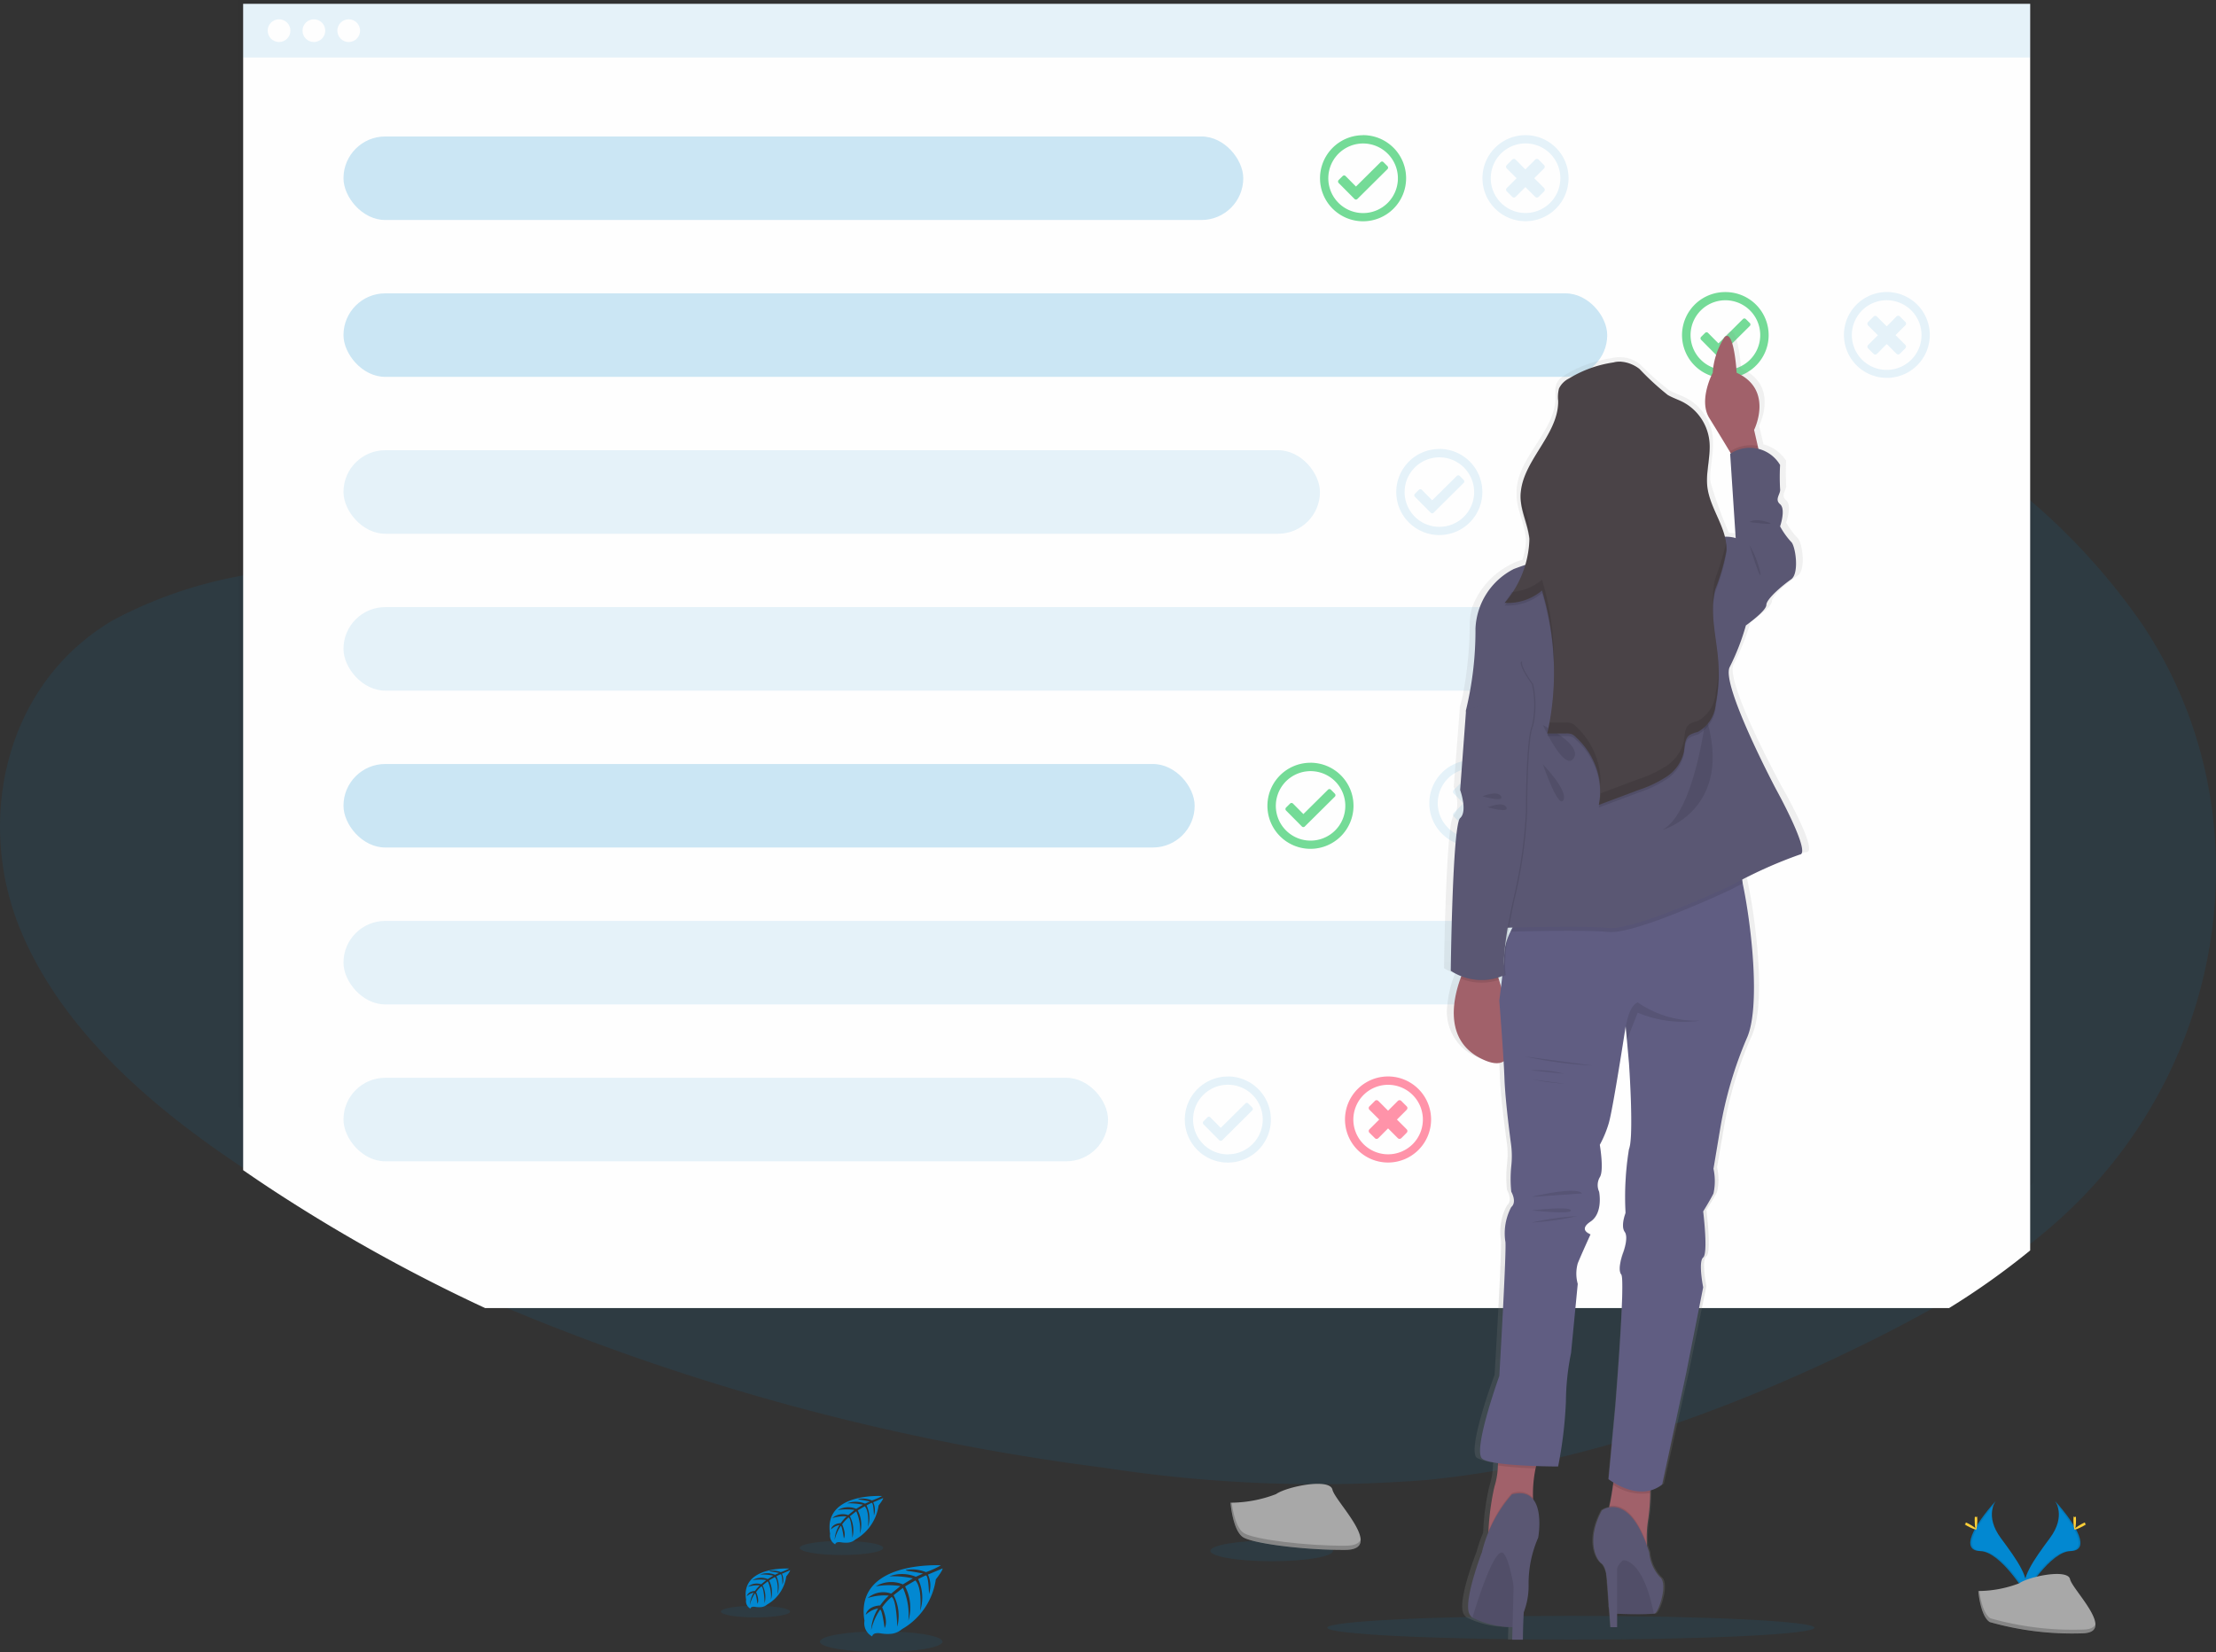 <svg xmlns="http://www.w3.org/2000/svg" xmlns:xlink="http://www.w3.org/1999/xlink" width="129.078" height="96.243" viewBox="0 0 129.078 96.243">
  <rect x="0" y="0" width="129.078" height="96.243" fill="#333333" stroke="none"/>
  <defs>
    <linearGradient id="linear-gradient" x1="0.5" y1="1" x2="0.5" gradientUnits="objectBoundingBox">
      <stop offset="0" stop-color="gray" stop-opacity="0.251"/>
      <stop offset="0.54" stop-color="gray" stop-opacity="0.122"/>
      <stop offset="1" stop-color="gray" stop-opacity="0.102"/>
    </linearGradient>
  </defs>
  <g id="Group_741" data-name="Group 741" transform="translate(-1129 -519)">
    <path id="Path_1044" data-name="Path 1044" d="M178.97,109.083q-.6.53-1.235,1.031c-.07.057-.143.119-.215.171a43.4,43.4,0,0,1-4.717,3.187c-1.882,1.112-3.847,2.125-5.838,3.08a96.782,96.782,0,0,1-9.184,3.873l-.141.051q-2.063.735-4.172,1.357l-.025.007q-1.472.43-2.964.794l-.136.033q-2.2.53-4.437.9l-.344.055q-1.638.258-3.3.42a81.616,81.616,0,0,1-18.7-.726,133.789,133.789,0,0,1-36.047-9.846,99.884,99.884,0,0,1-12.4-6.542q-.845-.526-1.679-1.074c-.087-.058-.175-.119-.263-.175-5.483-3.666-10.436-8.13-12.739-13.764-2.57-6.289-.925-14.26,5.44-17.983a25.539,25.539,0,0,1,7.3-2.547l.263-.058c.434-.1.869-.187,1.3-.279,1.515-.321,3.038-.64,4.546-1h0a44.638,44.638,0,0,0,8.126-2.6q.284-.127.566-.261a21.4,21.4,0,0,0,5.849-4.013,8.283,8.283,0,0,0,2.62-4.865h0a5.37,5.37,0,0,0-.067-1.509c-.177-.943-.347-1.864-.477-2.764a14.069,14.069,0,0,1,.011-4.865h0a9.157,9.157,0,0,1,2.517-4.6q.326-.337.7-.67a14.765,14.765,0,0,1,3.884-2.456q.264-.119.53-.223c3.939-1.595,8.674-1.928,13.1-1.708a71.484,71.484,0,0,1,12.274,1.706c.32.072.64.147.955.223a85.139,85.139,0,0,1,10.115,3.126,131.159,131.159,0,0,1,27.207,14.628l.4.273.59.406q.6.415,1.2.836.444.309.886.623h0l.634.45.4.284c2.148,1.552,4.262,3.16,6.221,4.884l.215.191a37.706,37.706,0,0,1,6.28,6.99C191.355,85.022,189.178,100.11,178.97,109.083Z" transform="translate(1069.729 481.187)" fill="#0288d1" opacity="0.1"/>
    <path id="Path_1045" data-name="Path 1045" d="M280.293,54.25v68.9c-.07.057-.143.119-.215.171a43.4,43.4,0,0,1-4.717,3.187H190.086a99.881,99.881,0,0,1-12.414-6.542q-.845-.526-1.679-1.074c-.087-.058-.175-.119-.263-.175V54.257Z" transform="translate(967.17 464.75)" opacity="0.03"/>
    <path id="Path_1046" data-name="Path 1046" d="M282.021,56.12v72.623A43.341,43.341,0,0,1,277.3,132.1H192.023a98.2,98.2,0,0,1-12.414-6.9q-.845-.555-1.679-1.133V56.12Z" transform="translate(965.233 463.103)" fill="#fefefe"/>
    <g id="Group_610" data-name="Group 610" transform="translate(1219.731 545.152)" opacity="0.7">
      <path id="Path_1047" data-name="Path 1047" d="M821.917,273.35a2.507,2.507,0,1,0,2.507,2.507A2.507,2.507,0,0,0,821.917,273.35Zm0,4.536a2.029,2.029,0,0,1-2.029-2.029,1.987,1.987,0,0,1,.113-.666h0a2.029,2.029,0,1,1,1.91,2.692Z" transform="translate(-819.41 -273.35)" fill="#ff6584"/>
      <path id="Path_1048" data-name="Path 1048" d="M832.878,287.164l.315-.316a.14.14,0,0,0,0-.2l-.569-.571.569-.569a.14.14,0,0,0,0-.2l-.315-.316a.141.141,0,0,0-.2,0l-.569.569L831.54,285a.14.14,0,0,0-.2,0l-.316.322a.14.14,0,0,0,0,.2l.569.569-.569.571a.14.14,0,0,0,0,.2l.316.316a.14.14,0,0,0,.2,0l.569-.571.569.571A.143.143,0,0,0,832.878,287.164Z" transform="translate(-829.603 -283.569)" fill="#ff6584"/>
    </g>
    <path id="Path_1049" data-name="Path 1049" d="M761.794,427.3h0a2.507,2.507,0,0,0-1.065-1.613h0a2.516,2.516,0,0,0-1.91-.374l-.075.018a2.351,2.351,0,0,0-.4.129,2.515,2.515,0,0,0,.006,4.624l.072.029a2.507,2.507,0,0,0,3.416-2.342A2.447,2.447,0,0,0,761.794,427.3Zm-.463.772a.014.014,0,0,1,0,.007v.023a2.029,2.029,0,0,1-2.853,1.5q-.036-.016-.07-.035a1.963,1.963,0,0,1-.372-.247,2.029,2.029,0,0,1,.271-3.3,1.928,1.928,0,0,1,.4-.181l.075-.023a2.029,2.029,0,0,1,2.576,1.948A1.941,1.941,0,0,1,761.33,428.074Z" transform="translate(455.434 138.021)" fill="#0288d1" opacity="0.1"/>
    <path id="Path_1050" data-name="Path 1050" d="M770.24,439.073l.316-.316a.14.14,0,0,0,0-.2l-.569-.569.569-.569a.141.141,0,0,0,0-.2l-.316-.315a.14.14,0,0,0-.2,0l-.569.572-.573-.572a.14.14,0,0,0-.2,0l-.316.315a.141.141,0,0,0,0,.2l.571.569-.571.569a.14.14,0,0,0,0,.2l.316.316a.14.14,0,0,0,.2,0l.571-.569.569.569a.14.14,0,0,0,.2,0Z" transform="translate(445.292 127.805)" fill="#0288d1" opacity="0.1"/>
    <path id="Path_1051" data-name="Path 1051" d="M707.366,122.014l-.228-.229a.119.119,0,0,0-.172,0l-1.432,1.419-.605-.61a.119.119,0,0,0-.171,0l-.23.228a.119.119,0,0,0,0,.172l.919.926a.119.119,0,0,0,.172,0l1.746-1.733a.119.119,0,0,0,0-.173Zm0,0-.228-.229a.119.119,0,0,0-.172,0l-1.432,1.419-.605-.61a.119.119,0,0,0-.171,0l-.23.228a.119.119,0,0,0,0,.172l.919.926a.119.119,0,0,0,.172,0l1.746-1.733a.119.119,0,0,0,0-.173Zm0,0-.228-.229a.119.119,0,0,0-.172,0l-1.432,1.419-.605-.61a.119.119,0,0,0-.171,0l-.23.228a.119.119,0,0,0,0,.172l.919.926a.119.119,0,0,0,.172,0l1.746-1.733a.119.119,0,0,0,0-.173Zm0,0-.228-.229a.119.119,0,0,0-.172,0l-1.432,1.419-.605-.61a.119.119,0,0,0-.171,0l-.23.228a.119.119,0,0,0,0,.172l.919.926a.119.119,0,0,0,.172,0l1.746-1.733a.119.119,0,0,0,0-.173Zm-1.419-1.8a2.507,2.507,0,1,0,2.507,2.507A2.507,2.507,0,0,0,705.947,120.21Zm0,4.536a2.027,2.027,0,1,1,1.436-.594,2.029,2.029,0,0,1-1.436.594Zm1.419-2.73-.228-.229a.119.119,0,0,0-.172,0l-1.432,1.419-.605-.61a.119.119,0,0,0-.171,0l-.23.228a.119.119,0,0,0,0,.172l.919.926a.119.119,0,0,0,.172,0l1.746-1.733a.119.119,0,0,0,0-.175Zm0,0-.228-.229a.119.119,0,0,0-.172,0l-1.432,1.419-.605-.61a.119.119,0,0,0-.171,0l-.23.228a.119.119,0,0,0,0,.172l.919.926a.119.119,0,0,0,.172,0l1.746-1.733a.119.119,0,0,0,0-.175Zm0,0-.228-.229a.119.119,0,0,0-.172,0l-1.432,1.419-.605-.61a.119.119,0,0,0-.171,0l-.23.228a.119.119,0,0,0,0,.172l.919.926a.119.119,0,0,0,.172,0l1.746-1.733a.119.119,0,0,0,0-.175Zm0,0-.228-.229a.119.119,0,0,0-.172,0l-1.432,1.419-.605-.61a.119.119,0,0,0-.171,0l-.23.228a.119.119,0,0,0,0,.172l.919.926a.119.119,0,0,0,.172,0l1.746-1.733a.119.119,0,0,0,0-.175Zm0,0-.228-.229a.119.119,0,0,0-.172,0l-1.432,1.419-.605-.61a.119.119,0,0,0-.171,0l-.23.228a.119.119,0,0,0,0,.172l.919.926a.119.119,0,0,0,.172,0l1.746-1.733a.119.119,0,0,0,0-.175Z" transform="translate(502.449 406.663)" fill="#3acc6c" opacity="0.7"/>
    <path id="Path_1052" data-name="Path 1052" d="M744.576,275.155l-.228-.23a.119.119,0,0,0-.172,0l-1.432,1.419-.605-.61a.119.119,0,0,0-.172,0l-.23.228a.119.119,0,0,0,0,.172l.918.926a.119.119,0,0,0,.172,0l1.747-1.733a.119.119,0,0,0,0-.172Zm0,0-.228-.23a.119.119,0,0,0-.172,0l-1.432,1.419-.605-.61a.119.119,0,0,0-.172,0l-.23.228a.119.119,0,0,0,0,.172l.918.926a.119.119,0,0,0,.172,0l1.747-1.733a.119.119,0,0,0,0-.172Zm0,0-.228-.23a.119.119,0,0,0-.172,0l-1.432,1.419-.605-.61a.119.119,0,0,0-.172,0l-.23.228a.119.119,0,0,0,0,.172l.918.926a.119.119,0,0,0,.172,0l1.747-1.733a.119.119,0,0,0,0-.172Zm0,0-.228-.23a.119.119,0,0,0-.172,0l-1.432,1.419-.605-.61a.119.119,0,0,0-.172,0l-.23.228a.119.119,0,0,0,0,.172l.918.926a.119.119,0,0,0,.172,0l1.747-1.733a.119.119,0,0,0,0-.172Zm-1.419-1.8a2.507,2.507,0,1,0,2.507,2.507A2.507,2.507,0,0,0,743.157,273.35Zm0,4.536a2.025,2.025,0,1,1,1.436-.593,2.029,2.029,0,0,1-1.436.593Zm1.419-2.73-.228-.23a.119.119,0,0,0-.172,0l-1.432,1.419-.605-.61a.119.119,0,0,0-.172,0l-.23.228a.119.119,0,0,0,0,.172l.918.926a.119.119,0,0,0,.172,0l1.747-1.733a.119.119,0,0,0,0-.173Zm0,0-.228-.23a.119.119,0,0,0-.172,0l-1.432,1.419-.605-.61a.119.119,0,0,0-.172,0l-.23.228a.119.119,0,0,0,0,.172l.918.926a.119.119,0,0,0,.172,0l1.747-1.733a.119.119,0,0,0,0-.173Zm0,0-.228-.23a.119.119,0,0,0-.172,0l-1.432,1.419-.605-.61a.119.119,0,0,0-.172,0l-.23.228a.119.119,0,0,0,0,.172l.918.926a.119.119,0,0,0,.172,0l1.747-1.733a.119.119,0,0,0,0-.173Zm0,0-.228-.23a.119.119,0,0,0-.172,0l-1.432,1.419-.605-.61a.119.119,0,0,0-.172,0l-.23.228a.119.119,0,0,0,0,.172l.918.926a.119.119,0,0,0,.172,0l1.747-1.733a.119.119,0,0,0,0-.173Zm0,0-.228-.23a.119.119,0,0,0-.172,0l-1.432,1.419-.605-.61a.119.119,0,0,0-.172,0l-.23.228a.119.119,0,0,0,0,.172l.918.926a.119.119,0,0,0,.172,0l1.747-1.733a.119.119,0,0,0,0-.173Z" transform="translate(469.68 271.802)" fill="#0288d1" opacity="0.1"/>
    <path id="Path_1053" data-name="Path 1053" d="M681.706,428.295l-.228-.23a.119.119,0,0,0-.172,0l-1.432,1.419-.605-.61a.119.119,0,0,0-.172,0l-.23.228a.119.119,0,0,0,0,.172l.918.926a.119.119,0,0,0,.172,0l1.747-1.733a.119.119,0,0,0,0-.172Zm0,0-.228-.23a.119.119,0,0,0-.172,0l-1.432,1.419-.605-.61a.119.119,0,0,0-.172,0l-.23.228a.119.119,0,0,0,0,.172l.918.926a.119.119,0,0,0,.172,0l1.747-1.733a.119.119,0,0,0,0-.172Zm0,0-.228-.23a.119.119,0,0,0-.172,0l-1.432,1.419-.605-.61a.119.119,0,0,0-.172,0l-.23.228a.119.119,0,0,0,0,.172l.918.926a.119.119,0,0,0,.172,0l1.747-1.733a.119.119,0,0,0,0-.172Zm0,0-.228-.23a.119.119,0,0,0-.172,0l-1.432,1.419-.605-.61a.119.119,0,0,0-.172,0l-.23.228a.119.119,0,0,0,0,.172l.918.926a.119.119,0,0,0,.172,0l1.747-1.733a.119.119,0,0,0,0-.172Zm-1.419-1.8A2.507,2.507,0,1,0,682.793,429a2.507,2.507,0,0,0-2.507-2.507Zm0,4.536a2.024,2.024,0,1,1,1.437-.593,2.029,2.029,0,0,1-1.437.593Zm1.419-2.73-.228-.23a.119.119,0,0,0-.172,0l-1.432,1.419-.605-.61a.119.119,0,0,0-.172,0l-.23.228a.119.119,0,0,0,0,.172l.918.926a.119.119,0,0,0,.172,0l1.747-1.733a.119.119,0,0,0,0-.173Zm0,0-.228-.23a.119.119,0,0,0-.172,0l-1.432,1.419-.605-.61a.119.119,0,0,0-.172,0l-.23.228a.119.119,0,0,0,0,.172l.918.926a.119.119,0,0,0,.172,0l1.747-1.733a.119.119,0,0,0,0-.173Zm0,0-.228-.23a.119.119,0,0,0-.172,0l-1.432,1.419-.605-.61a.119.119,0,0,0-.172,0l-.23.228a.119.119,0,0,0,0,.172l.918.926a.119.119,0,0,0,.172,0l1.747-1.733a.119.119,0,0,0,0-.173Zm0,0-.228-.23a.119.119,0,0,0-.172,0l-1.432,1.419-.605-.61a.119.119,0,0,0-.172,0l-.23.228a.119.119,0,0,0,0,.172l.918.926a.119.119,0,0,0,.172,0l1.747-1.733a.119.119,0,0,0,0-.173Zm0,0-.228-.23a.119.119,0,0,0-.172,0l-1.432,1.419-.605-.61a.119.119,0,0,0-.172,0l-.23.228a.119.119,0,0,0,0,.172l.918.926a.119.119,0,0,0,.172,0l1.747-1.733a.119.119,0,0,0,0-.173Z" transform="translate(525.046 136.941)" fill="#3acc6c" opacity="0.7"/>
    <path id="Path_1054" data-name="Path 1054" d="M641.386,581.444l-.228-.229a.119.119,0,0,0-.172,0l-1.432,1.419-.605-.61a.119.119,0,0,0-.172,0l-.229.229a.119.119,0,0,0,0,.171l.919.926a.119.119,0,0,0,.172,0l1.746-1.733a.119.119,0,0,0,0-.173Zm0,0-.228-.229a.119.119,0,0,0-.172,0l-1.432,1.419-.605-.61a.119.119,0,0,0-.172,0l-.229.229a.119.119,0,0,0,0,.171l.919.926a.119.119,0,0,0,.172,0l1.746-1.733a.119.119,0,0,0,0-.173Zm0,0-.228-.229a.119.119,0,0,0-.172,0l-1.432,1.419-.605-.61a.119.119,0,0,0-.172,0l-.229.229a.119.119,0,0,0,0,.171l.919.926a.119.119,0,0,0,.172,0l1.746-1.733a.119.119,0,0,0,0-.173Zm0,0-.228-.229a.119.119,0,0,0-.172,0l-1.432,1.419-.605-.61a.119.119,0,0,0-.172,0l-.229.229a.119.119,0,0,0,0,.171l.919.926a.119.119,0,0,0,.172,0l1.746-1.733a.119.119,0,0,0,0-.173Zm-1.419-1.8a2.507,2.507,0,1,0,2.507,2.507A2.507,2.507,0,0,0,639.967,579.64Zm0,4.536A2.029,2.029,0,1,1,642,582.147a2.029,2.029,0,0,1-2.029,2.029Zm1.419-2.731-.228-.229a.119.119,0,0,0-.172,0l-1.432,1.419-.605-.61a.119.119,0,0,0-.172,0l-.229.229a.119.119,0,0,0,0,.171l.919.926a.119.119,0,0,0,.172,0l1.746-1.733a.119.119,0,0,0,0-.174Zm0,0-.228-.229a.119.119,0,0,0-.172,0l-1.432,1.419-.605-.61a.119.119,0,0,0-.172,0l-.229.229a.119.119,0,0,0,0,.171l.919.926a.119.119,0,0,0,.172,0l1.746-1.733a.119.119,0,0,0,0-.174Zm0,0-.228-.229a.119.119,0,0,0-.172,0l-1.432,1.419-.605-.61a.119.119,0,0,0-.172,0l-.229.229a.119.119,0,0,0,0,.171l.919.926a.119.119,0,0,0,.172,0l1.746-1.733a.119.119,0,0,0,0-.174Zm0,0-.228-.229a.119.119,0,0,0-.172,0l-1.432,1.419-.605-.61a.119.119,0,0,0-.172,0l-.229.229a.119.119,0,0,0,0,.171l.919.926a.119.119,0,0,0,.172,0l1.746-1.733a.119.119,0,0,0,0-.174Zm0,0-.228-.229a.119.119,0,0,0-.172,0l-1.432,1.419-.605-.61a.119.119,0,0,0-.172,0l-.229.229a.119.119,0,0,0,0,.171l.919.926a.119.119,0,0,0,.172,0l1.746-1.733a.119.119,0,0,0,0-.174Z" transform="translate(560.553 2.071)" fill="#0288d1" opacity="0.1"/>
    <path id="Path_1055" data-name="Path 1055" d="M884.04,198.583l-.228-.226a.119.119,0,0,0-.172,0l-.745.74-.268.266h0l-.023.021h0l-.14.14h0l-.249.247-.605-.61a.119.119,0,0,0-.172,0l-.23.228a.119.119,0,0,0,0,.172l.866.875.051.051a.128.128,0,0,0,.07.036.119.119,0,0,0,.1-.035l.723-.716.239-.239.783-.777a.119.119,0,0,0,0-.174Zm0,0-.228-.226a.119.119,0,0,0-.172,0l-.745.74-.268.266h0l-.023.021h0l-.14.14h0l-.249.247-.605-.61a.119.119,0,0,0-.172,0l-.23.228a.119.119,0,0,0,0,.172l.866.875.051.051a.128.128,0,0,0,.07.036.119.119,0,0,0,.1-.035l.723-.716.239-.239.783-.777a.119.119,0,0,0,0-.174Zm0,0-.228-.226a.119.119,0,0,0-.172,0l-.745.74-.268.266h0l-.023.021h0l-.14.14h0l-.249.247-.605-.61a.119.119,0,0,0-.172,0l-.23.228a.119.119,0,0,0,0,.172l.866.875.051.051a.128.128,0,0,0,.07.036.119.119,0,0,0,.1-.035l.723-.716.239-.239.783-.777a.119.119,0,0,0,0-.174Zm0,0-.228-.226a.119.119,0,0,0-.172,0l-.745.74-.268.266h0l-.023.021h0l-.14.14h0l-.249.247-.605-.61a.119.119,0,0,0-.172,0l-.23.228a.119.119,0,0,0,0,.172l.866.875.051.051a.128.128,0,0,0,.07.036.119.119,0,0,0,.1-.035l.723-.716.239-.239.783-.777a.119.119,0,0,0,0-.174Zm-1.419-1.8a2.507,2.507,0,0,0-.825,4.881c.026.01.052.019.08.026a2.507,2.507,0,0,0,1.671-.062,2.325,2.325,0,0,0,.358-.178,2.507,2.507,0,0,0-1.284-4.667Zm.889,4.329a1.981,1.981,0,0,1-.26.106,2.043,2.043,0,0,1-1.173.025c-.054-.016-.107-.032-.159-.051a2.029,2.029,0,1,1,1.592-.08Zm.53-2.526-.228-.226a.119.119,0,0,0-.172,0l-.745.74-.268.266h0l-.023.021h0l-.14.14h0l-.249.247-.605-.61a.119.119,0,0,0-.172,0l-.23.228a.119.119,0,0,0,0,.172l.866.875.051.051a.128.128,0,0,0,.07.036.119.119,0,0,0,.1-.035l.723-.716.239-.239.783-.777a.119.119,0,0,0,0-.174Zm0,0-.228-.226a.119.119,0,0,0-.172,0l-.745.74-.268.266h0l-.023.021h0l-.14.14h0l-.249.247-.605-.61a.119.119,0,0,0-.172,0l-.23.228a.119.119,0,0,0,0,.172l.866.875.051.051a.128.128,0,0,0,.07.036.119.119,0,0,0,.1-.035l.723-.716.239-.239.783-.777a.119.119,0,0,0,0-.174Zm0,0-.228-.226a.119.119,0,0,0-.172,0l-.745.74-.268.266h0l-.023.021h0l-.14.14h0l-.249.247-.605-.61a.119.119,0,0,0-.172,0l-.23.228a.119.119,0,0,0,0,.172l.866.875.051.051a.128.128,0,0,0,.07.036.119.119,0,0,0,.1-.035l.723-.716.239-.239.783-.777a.119.119,0,0,0,0-.174Zm0,0-.228-.226a.119.119,0,0,0-.172,0l-.745.74-.268.266h0l-.023.021h0l-.14.14h0l-.249.247-.605-.61a.119.119,0,0,0-.172,0l-.23.228a.119.119,0,0,0,0,.172l.866.875.051.051a.128.128,0,0,0,.07.036.119.119,0,0,0,.1-.035l.723-.716.239-.239.783-.777a.119.119,0,0,0,0-.174Zm0,0-.228-.226a.119.119,0,0,0-.172,0l-.745.74-.268.266h0l-.023.021h0l-.14.14h0l-.249.247-.605-.61a.119.119,0,0,0-.172,0l-.23.228a.119.119,0,0,0,0,.172l.866.875.051.051a.128.128,0,0,0,.07.036.119.119,0,0,0,.1-.035l.723-.716.239-.239.783-.777a.119.119,0,0,0,0-.174Z" transform="translate(346.881 339.233)" fill="#3acc6c" opacity="0.7"/>
    <rect id="Rectangle_268" data-name="Rectangle 268" width="52.411" height="4.865" rx="2.433" transform="translate(1149.007 526.951)" fill="#0288d1" opacity="0.2"/>
    <rect id="Rectangle_269" data-name="Rectangle 269" width="73.611" height="4.865" rx="2.433" transform="translate(1149.007 536.09)" fill="#0288d1" opacity="0.2"/>
    <rect id="Rectangle_270" data-name="Rectangle 270" width="56.878" height="4.865" rx="2.433" transform="translate(1149.007 545.229)" fill="#0288d1" opacity="0.1"/>
    <rect id="Rectangle_271" data-name="Rectangle 271" width="73.611" height="4.865" rx="2.433" transform="translate(1149.007 554.369)" fill="#0288d1" opacity="0.1"/>
    <rect id="Rectangle_272" data-name="Rectangle 272" width="49.58" height="4.865" rx="2.433" transform="translate(1149.007 563.508)" fill="#0288d1" opacity="0.2"/>
    <rect id="Rectangle_273" data-name="Rectangle 273" width="73.611" height="4.865" rx="2.433" transform="translate(1149.007 572.649)" fill="#0288d1" opacity="0.1"/>
    <rect id="Rectangle_274" data-name="Rectangle 274" width="44.534" height="4.865" rx="2.433" transform="translate(1149.007 581.789)" fill="#0288d1" opacity="0.1"/>
    <path id="Path_1056" data-name="Path 1056" d="M785.2,120.21a2.507,2.507,0,1,0,2.507,2.507A2.507,2.507,0,0,0,785.2,120.21Zm0,4.536a2.027,2.027,0,1,1,1.436-.594,2.029,2.029,0,0,1-1.436.594Z" transform="translate(432.658 406.663)" fill="#0288d1" opacity="0.1"/>
    <path id="Path_1057" data-name="Path 1057" d="M796.154,134.023l.316-.315a.141.141,0,0,0,0-.2l-.571-.569.569-.569a.141.141,0,0,0,0-.2l-.316-.315a.14.14,0,0,0-.2,0l-.569.569-.569-.569a.141.141,0,0,0-.2,0l-.315.315a.14.14,0,0,0,0,.2l.569.569-.568.568a.14.14,0,0,0,0,.2l.315.315a.141.141,0,0,0,.2,0l.569-.569.569.569a.14.14,0,0,0,.2,0Z" transform="translate(422.469 396.444)" fill="#0288d1" opacity="0.1"/>
    <path id="Path_1058" data-name="Path 1058" d="M961.507,196.78a2.5,2.5,0,1,0,1.775.732A2.507,2.507,0,0,0,961.507,196.78Zm0,4.536a2.029,2.029,0,1,1,1.736-.984,2.029,2.029,0,0,1-1.736.984Z" transform="translate(277.392 339.233)" fill="#0288d1" opacity="0.1"/>
    <path id="Path_1059" data-name="Path 1059" d="M972.465,210.593l.316-.315a.141.141,0,0,0,0-.2l-.571-.569.571-.569a.14.14,0,0,0,0-.2l-.316-.316a.14.14,0,0,0-.2,0L971.7,209l-.569-.569a.14.14,0,0,0-.2,0l-.316.316a.14.14,0,0,0,0,.2l.569.569-.569.569a.141.141,0,0,0,0,.2l.316.315a.137.137,0,0,0,.2,0l.569-.569.571.569A.14.14,0,0,0,972.465,210.593Z" transform="translate(267.2 329.013)" fill="#0288d1" opacity="0.1"/>
    <g id="Group_611" data-name="Group 611" transform="translate(1207.344 581.711)" opacity="0.7">
      <path id="Path_1060" data-name="Path 1060" d="M718.137,579.64a2.507,2.507,0,1,0,2.507,2.507A2.507,2.507,0,0,0,718.137,579.64Zm0,4.536a2.025,2.025,0,1,1,1.436-.593,2.029,2.029,0,0,1-1.436.593Z" transform="translate(-715.63 -579.64)" fill="#ff6584"/>
      <path id="Path_1061" data-name="Path 1061" d="M729.1,593.453l.315-.315a.141.141,0,0,0,0-.2l-.569-.569.569-.569a.14.14,0,0,0,0-.2l-.315-.316a.141.141,0,0,0-.2,0l-.569.569-.569-.569a.14.14,0,0,0-.2,0l-.316.316a.14.14,0,0,0,0,.2l.569.569-.569.569a.141.141,0,0,0,0,.2l.316.315a.137.137,0,0,0,.2,0l.569-.569.569.569a.141.141,0,0,0,.2,0Z" transform="translate(-725.822 -589.859)" fill="#ff6584"/>
    </g>
    <ellipse id="Ellipse_123" data-name="Ellipse 123" cx="14.19" cy="0.692" rx="14.19" ry="0.692" transform="translate(1206.31 613.134)" fill="#0288d1" opacity="0.1"/>
    <path id="Path_1062" data-name="Path 1062" d="M783.641,242.619s-3.355-6.133-2.788-7.131a13.448,13.448,0,0,0,.981-2.442s1.239-.847,1.239-1.194.981-1.147,1.5-1.5.258-1.995,0-2.194a4.547,4.547,0,0,1-.667-.9s.358-1,0-1.3.052-.6,0-.9a12.051,12.051,0,0,1,0-1.4,2.249,2.249,0,0,0-1.32-.955l-.038-.158-.221-.93s1.074-2.059-.668-3.137a2.905,2.905,0,0,0-.386-.2,1.342,1.342,0,0,0-.01-.135,8.364,8.364,0,0,0-.253-1.577c-.091-.289-.209-.483-.358-.439a.238.238,0,0,0-.1.056,1.084,1.084,0,0,0-.185.218h0a.053.053,0,0,1-.008.013h0a3.744,3.744,0,0,0-.411,1.14,6.609,6.609,0,0,0-.119.716h0a3.922,3.922,0,0,0-.2.443,2.553,2.553,0,0,0-.008,2.2c.382.6.9,1.417,1.27,2.014l.012.019.023.037-.039.025.006.092.035.5.295,4.341a1.847,1.847,0,0,0-.265-.056,2.412,2.412,0,0,0-.386-.025,24.4,24.4,0,0,1-1.068-2.943,2.769,2.769,0,0,1-.02-.312c.011-.651.173-1.3.16-1.953a3.582,3.582,0,0,0-.012-.358h0a.354.354,0,0,0-.01-.1,2.935,2.935,0,0,0-1.6-2.224c-.3-.149-.624-.248-.915-.412a16.245,16.245,0,0,1-1.715-1.524,1.9,1.9,0,0,0-1.641-.358,7.574,7.574,0,0,0-.8.165h0a7.207,7.207,0,0,0-1.828.759c-.078.047-.155.094-.229.149a1.011,1.011,0,0,0-.369.431,1.127,1.127,0,0,0-.057.464c0,.113,0,.229.007.343-.033,1.91-2.091,3.387-2.261,5.252,0,.044-.007.088-.01.132v.2h0v.149c.03.818.455,1.579.532,2.393.007.073.011.144.012.217a3.612,3.612,0,0,1-.211,1.1,3.205,3.205,0,0,0-.741.3,4.618,4.618,0,0,0-2.166,2.425,3.556,3.556,0,0,0-.156,1.065,22.23,22.23,0,0,1-.349,3.8,7.109,7.109,0,0,1-.22.935.219.219,0,0,0-.007.092l-.248,3.223-.044.567-.062.807s.018.049.044.131a3.77,3.77,0,0,1,.1.372,2.005,2.005,0,0,1,.032.836.576.576,0,0,1-.174.307.134.134,0,0,0-.02.023,2.478,2.478,0,0,0-.189.821c-.021.167-.042.358-.062.556-.119,1.271-.193,3.174-.239,4.747-.043,1.552-.058,2.778-.058,2.778a3.171,3.171,0,0,0,.641.317c-.017.042-.035.085-.051.13a6.272,6.272,0,0,0-.389,1.64,2.86,2.86,0,0,0,1.864,3.148,2.628,2.628,0,0,0,.321.11,1.018,1.018,0,0,0,.816-.05c0,.07.008.138.012.207.017.291.031.557.038.781.051,1.4.4,3.839.4,3.839a5.081,5.081,0,0,1,.016,1.3,7.037,7.037,0,0,0,0,1.5s.358.6,0,.9a3.181,3.181,0,0,0-.358,1.995.059.059,0,0,1,0,.023c.079.5-.366,7.855-.366,7.855s-.421,1.127-.757,2.3c-.327,1.139-.573,2.318-.27,2.539a2.535,2.535,0,0,0,.944.255c0,.049-.007.1-.012.148a4.252,4.252,0,0,1-.209,1.237,14.041,14.041,0,0,0-.358,2.626l-.007.094a8.809,8.809,0,0,0-.384,1.115s-1.142,2.865-.755,3.608a.609.609,0,0,0,.142.175h0a.327.327,0,0,0,.037.033,5.254,5.254,0,0,0,2.429.553l-.019.709v.026h.651v-.018c0-.09.014-.5.036-1.049,0-.1.007-.2.012-.306,0-.082.008-.166.012-.252a4.413,4.413,0,0,0,.283-1.592,6.99,6.99,0,0,1,.251-1.848,5.135,5.135,0,0,1,.331-.9,4.115,4.115,0,0,0-.08-1.835,1.325,1.325,0,0,0-.239-.413v-.239a6.894,6.894,0,0,1,.153-1.53.2.2,0,0,1,0-.024c.01-.042.02-.081.031-.119l.007-.026.211.007c.648.018,1.124.018,1.124.018a24.244,24.244,0,0,0,.465-3.789v-.155a14.758,14.758,0,0,1,.313-2.687l.413-4.038a2.124,2.124,0,0,1,0-1.194c.128-.308.391-.88.575-1.274.086-.183.154-.326.183-.388l.017-.033a.772.772,0,0,1-.184-.092h0c-.168-.112-.319-.332.185-.655.775-.5.517-1.745.517-1.745a.9.9,0,0,1,.041-.847c.269-.4,0-1.894,0-1.894a6.262,6.262,0,0,0,.523-1.252c.192-.6.678-3.515.907-4.922.075-.462.119-.76.119-.76l.007.073.007.079h0l.064.665.008.088.119,1.257a38.7,38.7,0,0,1,.089,4.6v.024a1.536,1.536,0,0,1-.087.393,15.577,15.577,0,0,0-.21,3.632v.11a2.2,2.2,0,0,0-.146.843h0a.541.541,0,0,0,.094.251.634.634,0,0,1,.092.388v.012a1.4,1.4,0,0,1-.014.172,3.269,3.269,0,0,1-.182.676,2.474,2.474,0,0,0-.172,1.109h0a.352.352,0,0,0,.068.135.317.317,0,0,1,.039.143.059.059,0,0,0,0,.013c.1.8-.153,4.35-.3,6.29-.06.766-.1,1.282-.1,1.282l-.4,4.242.041.029c.047.033.134.091.251.16v.01l-.018.128c-.058.408-.137.883-.223,1.246-.007.027-.013.054-.02.079a1.143,1.143,0,0,0-.438.175c-.869,1.543-.484,2.767,0,3.122a1.254,1.254,0,0,1,.292.729l.119,1.539v.177a.456.456,0,0,0,.023.141l.037.467.05.649h.4v-.785h.021c.625.021,1.634.048,2.073.013h.012a.775.775,0,0,0,.119-.013.3.3,0,0,0,.069-.019c.233-.112.813-1.757.29-2.131a2.412,2.412,0,0,1-.639-1.432c-.045-.138-.091-.27-.137-.4v-.081a6.566,6.566,0,0,1,.062-1.368,10.412,10.412,0,0,0,.136-1.634v-.152a2.04,2.04,0,0,0,.266-.087l.019-.008a1.878,1.878,0,0,0,.445-.264l1.447-6.48.154-.753.873-4.273s-.309-1.5,0-1.744c.119-.091.144-.477.137-.925-.012-.783-.137-1.768-.137-1.768s.413-.648.621-1.047a3.251,3.251,0,0,0,0-1.445l.412-2.387a22.546,22.546,0,0,1,1.6-5.246c.836-1.761.3-6.515-.239-9.045-.014-.066-.029-.13-.043-.192v-.01c.255-.127.568-.279.9-.439l.126-.06c.424-.2.873-.4,1.275-.575l.026-.011a8.9,8.9,0,0,1,.887-.332,1.49,1.49,0,0,1,.272-.056C785.81,246.41,783.641,242.619,783.641,242.619Zm-16.151,8.117h.215c-.025.047-.049.094-.073.142-.014.029-.029.056-.042.085-.079.163-.152.331-.211.494.024-.177.054-.369.087-.574C767.475,250.828,767.482,250.78,767.49,250.736Zm-.58,3.1a.077.077,0,0,0,0-.017l-.018-.056c-.013-.038-.025-.076-.037-.113q.111-.035.226-.075l.016-.006v.039a1.3,1.3,0,0,1-.02.167h0a.126.126,0,0,1,0,.021,1.163,1.163,0,0,1-.016.131c-.011.086-.021.169-.031.249-.023-.075-.045-.149-.069-.222A.41.41,0,0,1,766.91,253.839Z" transform="translate(449.135 322.185)" fill="url(#linear-gradient)"/>
    <path id="Path_1063" data-name="Path 1063" d="M894.581,225.288l-1.289.457-.468-.776c-.358-.6-.855-1.413-1.221-2.006-.647-1.044.2-2.634.2-2.634a4.315,4.315,0,0,1,.695-2.086c.547-.5.7,2.086.7,2.086,2.186.994,1.015,3.329,1.015,3.329l.212.927Z" transform="translate(336.96 320.388)" fill="#a1616a"/>
    <path id="Path_1064" data-name="Path 1064" d="M905.387,272.236l-1.289.457-.468-.776v-.068a2.245,2.245,0,0,1,1.6-.316Z" transform="translate(326.153 273.44)" opacity="0.1"/>
    <path id="Path_1065" data-name="Path 1065" d="M900.89,278.591l.646-.542-.323-4.92a2.044,2.044,0,0,1,2.908.647,12.561,12.561,0,0,0,0,1.392c.05.3-.347.6,0,.894s0,1.291,0,1.291a4.524,4.524,0,0,0,.641.9c.248.2.5,1.838,0,2.187s-1.441,1.142-1.441,1.491-1.194,1.194-1.194,1.194l-1.044-1.392Z" transform="translate(328.566 272.312)" fill="#5a5773"/>
    <path id="Path_1066" data-name="Path 1066" d="M770.53,525.017c-2.409-1.022-1.874-3.518-1.42-4.774a6.638,6.638,0,0,1,.319-.745l1.354-.818s.276.7.571,1.647C772.034,522.513,772.82,525.988,770.53,525.017Z" transform="translate(444.961 55.755)" fill="#a1616a"/>
    <path id="Path_1067" data-name="Path 1067" d="M788.408,757.794a4.019,4.019,0,0,0-.358,1,7.26,7.26,0,0,0-.149,1.712c.01.4.043.658.043.658l-2.683,1.845s.016-.216.042-.533a14.883,14.883,0,0,1,.35-2.616,4.374,4.374,0,0,0,.2-1.232c.042-.524.058-.986.058-.986S789.134,756.433,788.408,757.794Z" transform="translate(430.395 -154.249)" fill="#a1616a"/>
    <path id="Path_1068" data-name="Path 1068" d="M845.316,771.862s0,.513-.019,1.11a11.374,11.374,0,0,1-.13,1.629,6.7,6.7,0,0,0-.061,1.363c.018.6.061,1.134.061,1.134s-2.745-2.59-2.46-2.8a1.267,1.267,0,0,0,.217-.569c.083-.358.159-.836.215-1.243.067-.477.109-.871.109-.871Z" transform="translate(379.823 -166.994)" fill="#a1616a"/>
    <path id="Path_1069" data-name="Path 1069" d="M792.784,757.794a4.025,4.025,0,0,0-.358,1,21.6,21.6,0,0,1-2.2-.167c.041-.513.059-.986.059-.986S793.511,756.433,792.784,757.794Z" transform="translate(426.018 -154.249)" opacity="0.1"/>
    <path id="Path_1070" data-name="Path 1070" d="M848.657,771.889s0,.513-.019,1.11a2.987,2.987,0,0,1-2.158-.477c.067-.477.109-.871.109-.871Z" transform="translate(376.482 -167.02)" opacity="0.1"/>
    <path id="Path_1071" data-name="Path 1071" d="M797.127,482.3a23.185,23.185,0,0,0-1.541,5.217l-.4,2.387a3.383,3.383,0,0,1,0,1.441c-.2.4-.6,1.043-.6,1.043s.3,2.436,0,2.683,0,1.74,0,1.74l-.994,5.019-1.392,6.46c-1.342,1.093-3.127-.3-3.127-.3l.394-4.223s.6-7.4.349-7.7.1-1.241.1-1.241.349-.9.1-1.244.049-1.093.049-1.093a17.485,17.485,0,0,1,.2-3.727c.3-.7,0-5,0-5l-.119-1.34-.068-.742-.007-.073s-.045.3-.119.759c-.22,1.4-.687,4.309-.872,4.907a6.39,6.39,0,0,1-.516,1.237s.258,1.491,0,1.888a.925.925,0,0,0-.039.845s.248,1.241-.5,1.739,0,.745,0,.745-.547,1.194-.745,1.69a2.21,2.21,0,0,0,0,1.194l-.389,4.024a14.558,14.558,0,0,0-.3,2.832,24.783,24.783,0,0,1-.454,3.783s-3.827,0-4.416-.448.991-4.826.991-4.826.448-7.654.347-7.853a3.261,3.261,0,0,1,.349-1.987c.349-.3,0-.894,0-.894a7.335,7.335,0,0,1,0-1.491,5.286,5.286,0,0,0-.016-1.293s-.333-2.435-.382-3.827-.3-4.523-.3-4.523.26-1.936.3-2.857a3.341,3.341,0,0,1,.352-1.16,10.411,10.411,0,0,1,.74-1.3s11.777-3.478,12.275-3.131a4.5,4.5,0,0,1,.511,1.621C797.418,475.8,797.931,480.541,797.127,482.3Z" transform="translate(433.621 97.184)" fill="#605d82"/>
    <circle id="Ellipse_124" data-name="Ellipse 124" cx="3.429" cy="3.429" r="3.429" transform="translate(1220.063 542.247)" fill="#a1616a"/>
    <path id="Path_1072" data-name="Path 1072" d="M809.956,473.281c-.4.2-.66.343-.66.343s-5.566,2.634-7.153,2.485c-1.225-.119-4.351-.053-5.713-.018a10.432,10.432,0,0,1,.74-1.3s11.777-3.478,12.275-3.131A4.481,4.481,0,0,1,809.956,473.281Z" transform="translate(420.558 97.184)" opacity="0.1"/>
    <path id="Path_1073" data-name="Path 1073" d="M781.376,317.123a17.927,17.927,0,0,0-3.926.994,4.087,4.087,0,0,0-2.237,3.479,19.722,19.722,0,0,1-.547,4.721c-.2.6,3.136,5.413,3.136,5.413l-1.194,7.3s4.774-.148,6.364,0,7.153-2.484,7.153-2.484a26.114,26.114,0,0,1,3.976-1.79c.7-.05-1.392-3.827-1.392-3.827s-3.23-6.112-2.683-7.107a13.594,13.594,0,0,0,.944-2.435l-.6-5.069a1.955,1.955,0,0,0-1.64.248c-.746.545-3.28.249-3.28.249Z" transform="translate(439.731 234.029)" fill="#5a5773"/>
    <path id="Path_1074" data-name="Path 1074" d="M770,379.542l-1.243.349-.349,4.672s.448,1.241,0,1.64-.547,8.895-.547,8.895a3.246,3.246,0,0,0,3.131.248s-.248-.944.5-4.373a27.329,27.329,0,0,0,.745-5.168s0-4.273.349-4.969a5.481,5.481,0,0,0,0-2.435s-.7-.944-.647-1.293S770,379.542,770,379.542Z" transform="translate(445.718 180.456)" opacity="0.1"/>
    <path id="Path_1075" data-name="Path 1075" d="M774.23,520.327a3.165,3.165,0,0,1-2.24-.082,6.613,6.613,0,0,1,.319-.745l1.354-.82S773.935,519.383,774.23,520.327Z" transform="translate(442.081 55.755)" opacity="0.1"/>
    <path id="Path_1076" data-name="Path 1076" d="M769.377,379.542l-1.243.349-.347,4.672s.448,1.241,0,1.64-.547,8.895-.547,8.895a3.245,3.245,0,0,0,3.131.248s-.248-.944.5-4.373a27.548,27.548,0,0,0,.746-5.168s0-4.273.347-4.969a5.5,5.5,0,0,0,0-2.435s-.7-.944-.646-1.293S769.377,379.542,769.377,379.542Z" transform="translate(446.264 180.456)" fill="#5a5773"/>
    <path id="Path_1077" data-name="Path 1077" d="M873.025,404s-.646,5.566-2.535,6.609C870.49,410.607,874.714,409.414,873.025,404Z" transform="translate(355.338 156.746)" opacity="0.1"/>
    <path id="Path_1078" data-name="Path 1078" d="M812.21,408.14s2.335,1.143,1.79,1.938S812.21,408.14,812.21,408.14Z" transform="translate(406.661 153.101)" opacity="0.1"/>
    <path id="Path_1079" data-name="Path 1079" d="M812.21,427.3s1.491,1.54,1.194,2.086S812.21,427.3,812.21,427.3Z" transform="translate(406.661 136.228)" opacity="0.1"/>
    <path id="Path_1080" data-name="Path 1080" d="M913,320.29a5.294,5.294,0,0,1,.641,1.64C913.7,322.576,913,320.29,913,320.29Z" transform="translate(317.902 230.465)" opacity="0.1"/>
    <path id="Path_1081" data-name="Path 1081" d="M913,308.236s.294-.248,1.043,0S913,308.236,913,308.236Z" transform="translate(317.902 241.177)" opacity="0.1"/>
    <path id="Path_1082" data-name="Path 1082" d="M856.979,544.572a6.912,6.912,0,0,1-3.635-.466l-.627,1.6-.068-.742c.1-.622.3-1.289.695-1.457A6.019,6.019,0,0,0,856.979,544.572Z" transform="translate(371.048 33.889)" opacity="0.1"/>
    <path id="Path_1083" data-name="Path 1083" d="M803.51,569.89a22.711,22.711,0,0,0,3.914.523Z" transform="translate(414.323 10.657)" opacity="0.1"/>
    <path id="Path_1084" data-name="Path 1084" d="M806.17,576.573a6.315,6.315,0,0,1,1.956.205Z" transform="translate(411.981 4.777)" opacity="0.1"/>
    <path id="Path_1085" data-name="Path 1085" d="M807.42,581.14a11.877,11.877,0,0,0,1.807.239Z" transform="translate(410.88 0.75)" opacity="0.1"/>
    <path id="Path_1086" data-name="Path 1086" d="M806.79,635.787c.056-.038,2.609-.634,2.927-.205Z" transform="translate(411.435 -47.057)" opacity="0.1"/>
    <path id="Path_1087" data-name="Path 1087" d="M806.79,644.147s2.218-.26,2.274,0S806.79,644.147,806.79,644.147Z" transform="translate(411.435 -54.634)" opacity="0.1"/>
    <path id="Path_1088" data-name="Path 1088" d="M806.79,648.052a15.93,15.93,0,0,1,2.646-.374A15.921,15.921,0,0,1,806.79,648.052Z" transform="translate(411.435 -57.831)" opacity="0.1"/>
    <path id="Path_1089" data-name="Path 1089" d="M787.933,783.471l-2.683,1.845s.016-.216.042-.534a7.23,7.23,0,0,1,1.374-2.244,1.1,1.1,0,0,1,1.225.275C787.9,783.211,787.933,783.471,787.933,783.471Z" transform="translate(430.403 -176.553)" opacity="0.1"/>
    <path id="Path_1090" data-name="Path 1090" d="M779.786,785.683a6.653,6.653,0,0,0-.56,2.739,4.261,4.261,0,0,1-.568,2.209,2.09,2.09,0,0,1-.189.269,5.512,5.512,0,0,1-2.517-.556.654.654,0,0,1-.173-.208c-.374-.745.727-3.6.727-3.6a7.909,7.909,0,0,1,1.751-3.373C780.344,782.626,779.786,785.683,779.786,785.683Z" transform="translate(438.812 -177.106)" fill="#5a5773"/>
    <path id="Path_1091" data-name="Path 1091" d="M780.506,816.081a2.1,2.1,0,0,1-.188.269,5.512,5.512,0,0,1-2.517-.556c.321-1.062,1.346-4.276,1.825-3.73C780.076,812.577,780.39,815.048,780.506,816.081Z" transform="translate(436.964 -202.556)" opacity="0.1"/>
    <path id="Path_1092" data-name="Path 1092" d="M797.35,812.263l-.13,4.814h.625a33.266,33.266,0,0,1,.381-4.814C798.505,811.672,797.35,812.263,797.35,812.263Z" transform="translate(419.862 -202.554)" fill="#5a5773"/>
    <path id="Path_1093" data-name="Path 1093" d="M845.167,792.567s-2.745-2.59-2.46-2.8a1.268,1.268,0,0,0,.217-.569c.526-.093,1.432.128,2.182,2.231C845.124,792.028,845.167,792.567,845.167,792.567Z" transform="translate(379.823 -182.463)" opacity="0.1"/>
    <path id="Path_1094" data-name="Path 1094" d="M840.41,796a.367.367,0,0,1-.066.018,19.185,19.185,0,0,1-2.175,0,.477.477,0,0,1-.455-.469c0-.179,0-.4-.014-.63-.031-.735-.119-1.61-.383-1.807-.467-.358-.836-1.574,0-3.113,0,0,1.6-1.222,2.757,2.454a2.441,2.441,0,0,0,.616,1.423C841.194,794.251,840.635,795.891,840.41,796Z" transform="translate(384.989 -183.01)" fill="#5a5773"/>
    <path id="Path_1095" data-name="Path 1095" d="M846.844,818.88a19.208,19.208,0,0,1-2.175,0,.478.478,0,0,1-.455-.469c0-.179,0-.4-.014-.63.2-.892.492-1.807.865-2.016C845.065,815.765,846.2,815.637,846.844,818.88Z" transform="translate(378.49 -205.869)" opacity="0.1"/>
    <path id="Path_1096" data-name="Path 1096" d="M783.38,772.911l.3,4.007h.382V772.57Z" transform="translate(439.13 -163.124)" fill="#5a5773"/>
    <path id="Path_1097" data-name="Path 1097" d="M800.331,232a6.854,6.854,0,0,0-3.058.982,1.268,1.268,0,0,0-.576.578,1.917,1.917,0,0,0-.047.716c.032,2.057-2.26,3.612-2.188,5.666.029.815.438,1.574.513,2.387a5.975,5.975,0,0,1-1.445,3.726,3.091,3.091,0,0,0,2.178-.722,16.516,16.516,0,0,1,.308,8.329h1.1a.855.855,0,0,1,.321.041.789.789,0,0,1,.254.19,4.189,4.189,0,0,1,1.324,3.932l2.339-.877a6.906,6.906,0,0,0,1.615-.771,2.336,2.336,0,0,0,1-1.432c.063-.358.043-.785.338-.993a1.793,1.793,0,0,1,.461-.172,2.014,2.014,0,0,0,1.058-1.636,9.436,9.436,0,0,0,.149-2.491c-.1-1.4-.517-2.815-.177-4.178A11.784,11.784,0,0,0,806.45,243c.056-1.3-.962-2.424-1.114-3.719-.106-.9.22-1.815.113-2.718a2.919,2.919,0,0,0-1.536-2.217c-.288-.148-.6-.248-.881-.411a15.8,15.8,0,0,1-1.651-1.519c-.589-.465-1.569-.641-2.011-.035Z" transform="translate(423.112 308.22)" opacity="0.1"/>
    <path id="Path_1098" data-name="Path 1098" d="M800.331,230.72a6.854,6.854,0,0,0-3.058.988,1.265,1.265,0,0,0-.576.579,1.917,1.917,0,0,0-.047.716c.032,2.055-2.26,3.611-2.188,5.665.029.815.438,1.574.513,2.387a5.973,5.973,0,0,1-1.445,3.726,3.091,3.091,0,0,0,2.178-.722,16.516,16.516,0,0,1,.308,8.329h1.1a.854.854,0,0,1,.321.041.789.789,0,0,1,.254.19,4.189,4.189,0,0,1,1.324,3.932l2.339-.877a6.908,6.908,0,0,0,1.615-.771,2.336,2.336,0,0,0,1-1.432c.063-.358.043-.785.338-.993a1.752,1.752,0,0,1,.461-.171,2.017,2.017,0,0,0,1.058-1.638,9.435,9.435,0,0,0,.149-2.491c-.1-1.4-.517-2.815-.177-4.178a11.784,11.784,0,0,0,.654-2.268c.056-1.3-.962-2.424-1.114-3.719-.106-.9.22-1.815.113-2.718a2.919,2.919,0,0,0-1.536-2.217c-.288-.148-.6-.247-.881-.411a15.8,15.8,0,0,1-1.651-1.519c-.589-.466-1.569-.641-2.011-.035Z" transform="translate(423.112 309.344)" fill="#4a4347"/>
    <g id="Group_612" data-name="Group 612" transform="translate(1216.642 541.843)" opacity="0.1">
      <path id="Path_1099" data-name="Path 1099" d="M819.6,245.63a1.334,1.334,0,0,0-.007.14C819.594,245.723,819.6,245.674,819.6,245.63Z" transform="translate(-816.479 -245.63)"/>
      <path id="Path_1100" data-name="Path 1100" d="M892.281,271.668a12.7,12.7,0,0,0,.131-1.9A12.373,12.373,0,0,0,892.281,271.668Z" transform="translate(-880.484 -266.889)"/>
      <path id="Path_1101" data-name="Path 1101" d="M801.843,295.972c-.069-.74-.414-1.432-.5-2.172a2.723,2.723,0,0,0-.018.408c.029.807.428,1.559.51,2.362A3.219,3.219,0,0,0,801.843,295.972Z" transform="translate(-800.398 -288.05)"/>
      <path id="Path_1102" data-name="Path 1102" d="M895.328,321.406a5.116,5.116,0,0,0-.119,1.482,4.589,4.589,0,0,1,.119-.861,11.78,11.78,0,0,0,.654-2.268,2.454,2.454,0,0,0-.019-.42A18.1,18.1,0,0,1,895.328,321.406Z" transform="translate(-883.063 -310.542)"/>
      <path id="Path_1103" data-name="Path 1103" d="M795.708,337.19a3.09,3.09,0,0,1-1.762.716c-.136.212-.277.421-.417.625a3.092,3.092,0,0,0,2.178-.722,16.473,16.473,0,0,1,.695,4.462A16.5,16.5,0,0,0,795.708,337.19Z" transform="translate(-793.53 -326.261)"/>
      <path id="Path_1104" data-name="Path 1104" d="M846.288,381.515a2.018,2.018,0,0,1-1.058,1.638,1.839,1.839,0,0,0-.461.171c-.295.209-.275.639-.337.993a2.337,2.337,0,0,1-1,1.438,6.93,6.93,0,0,1-1.615.771l-2.232.836a3.025,3.025,0,0,1-.107.664l2.339-.877a6.9,6.9,0,0,0,1.615-.771,2.342,2.342,0,0,0,1-1.432c.062-.358.042-.785.337-.993a1.749,1.749,0,0,1,.461-.171,2.017,2.017,0,0,0,1.057-1.638,9.36,9.36,0,0,0,.168-2.113A9.322,9.322,0,0,1,846.288,381.515Z" transform="translate(-833.995 -363.988)"/>
      <path id="Path_1105" data-name="Path 1105" d="M816.07,407.147a.79.79,0,0,0-.254-.19.853.853,0,0,0-.321-.041h-.975c-.038.209-.079.417-.119.623h1.1a.853.853,0,0,1,.321.041.787.787,0,0,1,.254.19,4.719,4.719,0,0,1,1.419,2.8A4.426,4.426,0,0,0,816.07,407.147Z" transform="translate(-811.909 -387.664)"/>
    </g>
    <path id="Path_1106" data-name="Path 1106" d="M782.7,441.689s.888-.372,1.086,0S782.7,441.689,782.7,441.689Z" transform="translate(432.649 123.702)" opacity="0.1"/>
    <path id="Path_1107" data-name="Path 1107" d="M785.28,447.035s.888-.374,1.087,0S785.28,447.035,785.28,447.035Z" transform="translate(430.377 118.994)" opacity="0.1"/>
    <path id="Path_1108" data-name="Path 1108" d="M1048.842,786.91s.656.858-.3,2.149-1.749,2.387-1.432,3.2c0,0,1.447-2.405,2.626-2.439S1050.136,788.353,1048.842,786.91Z" transform="translate(199.864 -180.459)" fill="#0288d1"/>
    <path id="Path_1109" data-name="Path 1109" d="M1049.126,786.91a1.053,1.053,0,0,1,.134.27c1.148,1.349,1.76,2.608.656,2.639-1.028.03-2.261,1.868-2.557,2.332a1.085,1.085,0,0,0,.035.106s1.447-2.405,2.626-2.439S1050.42,788.353,1049.126,786.91Z" transform="translate(199.579 -180.459)" opacity="0.1"/>
    <path id="Path_1110" data-name="Path 1110" d="M1071.26,794.628c0,.3-.033.547-.075.547s-.075-.239-.075-.547.042-.16.083-.16S1071.26,794.326,1071.26,794.628Z" transform="translate(178.664 -187.083)" fill="#ffd037"/>
    <path id="Path_1111" data-name="Path 1111" d="M1072.066,797.561c-.265.144-.5.232-.516.195s.178-.184.443-.328.161-.038.181,0S1072.331,797.417,1072.066,797.561Z" transform="translate(178.277 -189.656)" fill="#ffd037"/>
    <path id="Path_1112" data-name="Path 1112" d="M1022.277,786.91s-.655.858.3,2.149,1.749,2.387,1.432,3.2c0,0-1.446-2.405-2.626-2.439S1020.983,788.353,1022.277,786.91Z" transform="translate(222.965 -180.459)" fill="#0288d1"/>
    <path id="Path_1113" data-name="Path 1113" d="M1022.257,786.91a1.1,1.1,0,0,0-.134.27c-1.148,1.349-1.76,2.608-.657,2.639,1.029.03,2.268,1.868,2.558,2.332a.828.828,0,0,1-.036.106s-1.445-2.405-2.626-2.439S1020.964,788.353,1022.257,786.91Z" transform="translate(222.984 -180.459)" opacity="0.1"/>
    <path id="Path_1114" data-name="Path 1114" d="M1022.93,794.628c0,.3.035.547.076.547s.075-.239.075-.547-.042-.16-.083-.16S1022.93,794.326,1022.93,794.628Z" transform="translate(221.093 -187.083)" fill="#ffd037"/>
    <path id="Path_1115" data-name="Path 1115" d="M1018.238,797.561c.265.144.5.232.516.195s-.179-.184-.444-.328-.16-.038-.18,0S1017.973,797.417,1018.238,797.561Z" transform="translate(225.367 -189.656)" fill="#ffd037"/>
    <path id="Path_1116" data-name="Path 1116" d="M1024.68,823.45a6.749,6.749,0,0,0,2.387-.45c.554-.393,2.821-.863,2.957-.239s2.756,3.138.686,3.155a17.566,17.566,0,0,1-5.362-.658C1024.8,824.922,1024.68,823.45,1024.68,823.45Z" transform="translate(219.552 -211.763)" fill="#a8a8a8"/>
    <path id="Path_1117" data-name="Path 1117" d="M1030.746,833a17.558,17.558,0,0,1-5.362-.658c-.419-.257-.587-1.174-.643-1.6h-.061s.119,1.478.667,1.814a17.509,17.509,0,0,0,5.362.658c.6,0,.8-.217.792-.532C1031.418,832.883,1031.19,833,1030.746,833Z" transform="translate(219.552 -219.066)" opacity="0.2"/>
    <rect id="Rectangle_275" data-name="Rectangle 275" width="104.083" height="3.126" transform="translate(1143.165 519.223)" fill="#0288d1" opacity="0.1"/>
    <circle id="Ellipse_125" data-name="Ellipse 125" cx="0.662" cy="0.662" r="0.662" transform="translate(1144.592 520.124)" fill="#fefefe"/>
    <circle id="Ellipse_126" data-name="Ellipse 126" cx="0.662" cy="0.662" r="0.662" transform="translate(1146.621 520.124)" fill="#fefefe"/>
    <circle id="Ellipse_127" data-name="Ellipse 127" cx="0.662" cy="0.662" r="0.662" transform="translate(1148.65 520.124)" fill="#fefefe"/>
    <path id="Path_1118" data-name="Path 1118" d="M485.233,818.192s-5.047-.3-4.452,3.231a.861.861,0,0,0,.449.91s.01-.263.518-.173a2.372,2.372,0,0,0,.548.026,1.149,1.149,0,0,0,.671-.277h0a4,4,0,0,0,1.969-2.9s.408-.506.392-.636l-.851.358a1.524,1.524,0,0,1,.062,1.124s-.027-1.1-.191-1.074c-.033.006-.443.213-.443.213a2.507,2.507,0,0,1,.119,1.849s.143-1.319-.279-1.771l-.6.35a2.651,2.651,0,0,1,.189,2.008,3.762,3.762,0,0,0-.315-1.922l-.543.424a2.587,2.587,0,0,1,.215,1.837s-.044-1.61-.332-1.732a3.126,3.126,0,0,0-.548.6s.376.79.143,1.208c0,0-.143-1.074-.261-1.074a3.486,3.486,0,0,0-.523,1.194,2.579,2.579,0,0,1,.408-1.265,1.414,1.414,0,0,0-.725.375s.073-.5.842-.547a3.351,3.351,0,0,1,.5-.572,3.117,3.117,0,0,0-1.227.142,1.371,1.371,0,0,1,1.368-.259l.536-.438a4.439,4.439,0,0,0-1.432.014,1.743,1.743,0,0,1,1.577-.113l.584-.35a5.368,5.368,0,0,0-1.368-.119,2.1,2.1,0,0,1,1.54.025l.417-.187s-.628-.119-.812-.143-.193-.07-.193-.07a2.176,2.176,0,0,1,1.179.131A5.28,5.28,0,0,0,485.233,818.192Z" transform="translate(698.574 -208.001)" fill="#0288d1"/>
    <ellipse id="Ellipse_128" data-name="Ellipse 128" cx="3.571" cy="0.604" rx="3.571" ry="0.604" transform="translate(1176.758 614.035)" fill="#0288d1" opacity="0.1"/>
    <path id="Path_1119" data-name="Path 1119" d="M425.67,819.793s-2.846-.172-2.507,1.821a.486.486,0,0,0,.253.512s0-.147.291-.1a1.337,1.337,0,0,0,.309.014.637.637,0,0,0,.378-.156h0a2.252,2.252,0,0,0,1.11-1.636s.23-.285.221-.358l-.477.205a.859.859,0,0,1,.036.634s-.016-.621-.109-.606c-.018,0-.249.119-.249.119a1.417,1.417,0,0,1,.069,1.042s.081-.742-.158-1l-.338.2a1.488,1.488,0,0,1,.106,1.131,2.124,2.124,0,0,0-.177-1.083l-.307.239a1.451,1.451,0,0,1,.119,1.036s-.024-.908-.186-.978a1.839,1.839,0,0,0-.309.334s.212.445.08.68c0,0-.08-.6-.147-.608a2.031,2.031,0,0,0-.295.676,1.461,1.461,0,0,1,.23-.716.8.8,0,0,0-.408.211s.041-.283.477-.308a1.86,1.86,0,0,1,.28-.322,1.758,1.758,0,0,0-.692.08.776.776,0,0,1,.771-.146l.3-.247a2.493,2.493,0,0,0-.808.008.974.974,0,0,1,.889-.064l.329-.2a3.008,3.008,0,0,0-.771-.067,1.183,1.183,0,0,1,.868.014l.239-.106s-.358-.069-.458-.08-.109-.039-.109-.039a1.225,1.225,0,0,1,.665.074A2.925,2.925,0,0,0,425.67,819.793Z" transform="translate(749.296 -209.413)" fill="#0288d1"/>
    <ellipse id="Ellipse_129" data-name="Ellipse 129" cx="2.014" cy="0.34" rx="2.014" ry="0.34" transform="translate(1170.991 612.547)" fill="#0288d1" opacity="0.1"/>
    <path id="Path_1120" data-name="Path 1120" d="M467.143,784.377s-3.435-.208-3.029,2.2a.586.586,0,0,0,.3.618s0-.179.352-.119a1.566,1.566,0,0,0,.374.018.771.771,0,0,0,.456-.188h0a2.726,2.726,0,0,0,1.342-1.977s.278-.344.266-.433l-.579.248a1.036,1.036,0,0,1,.042.765s-.019-.75-.13-.733c-.023,0-.3.146-.3.146a1.716,1.716,0,0,1,.084,1.258s.1-.9-.19-1.206l-.408.239a1.805,1.805,0,0,1,.128,1.367,2.587,2.587,0,0,0-.214-1.313l-.37.289a1.757,1.757,0,0,1,.146,1.251s-.03-1.1-.226-1.179a2.248,2.248,0,0,0-.372.4s.255.538.1.823c0,0-.1-.731-.178-.734a2.5,2.5,0,0,0-.358.815,1.764,1.764,0,0,1,.278-.862.967.967,0,0,0-.493.257s.05-.343.573-.372a2.2,2.2,0,0,1,.338-.389,2.115,2.115,0,0,0-.836.1.937.937,0,0,1,.93-.176l.365-.3a3.038,3.038,0,0,0-.975.009,1.186,1.186,0,0,1,1.074-.076l.4-.239a3.926,3.926,0,0,0-.932-.08,1.427,1.427,0,0,1,1.048.017l.284-.128s-.427-.083-.553-.1-.131-.048-.131-.048a1.475,1.475,0,0,1,.8.088A3.674,3.674,0,0,0,467.143,784.377Z" transform="translate(713.238 -178.224)" fill="#0288d1"/>
    <ellipse id="Ellipse_130" data-name="Ellipse 130" cx="2.431" cy="0.411" rx="2.431" ry="0.411" transform="translate(1175.584 608.769)" fill="#0288d1" opacity="0.1"/>
    <ellipse id="Ellipse_131" data-name="Ellipse 131" cx="3.571" cy="0.604" rx="3.571" ry="0.604" transform="translate(1199.503 608.745)" fill="#0288d1" opacity="0.1"/>
    <path id="Path_1121" data-name="Path 1121" d="M659.76,779.579a7.475,7.475,0,0,0,2.652-.5c.615-.437,3.133-.955,3.286-.259s3.062,3.488.761,3.507-5.345-.358-5.957-.732S659.76,779.579,659.76,779.579Z" transform="translate(540.915 -173.036)" fill="#a8a8a8"/>
    <path id="Path_1122" data-name="Path 1122" d="M666.492,790.167c-2.3.019-5.344-.358-5.957-.732-.467-.284-.652-1.3-.716-1.775h-.068s.13,1.644.742,2.017,3.657.75,5.957.732c.664-.006.893-.239.881-.6C667.239,790.031,666.986,790.163,666.492,790.167Z" transform="translate(540.924 -181.119)" opacity="0.2"/>
  </g>
</svg>
